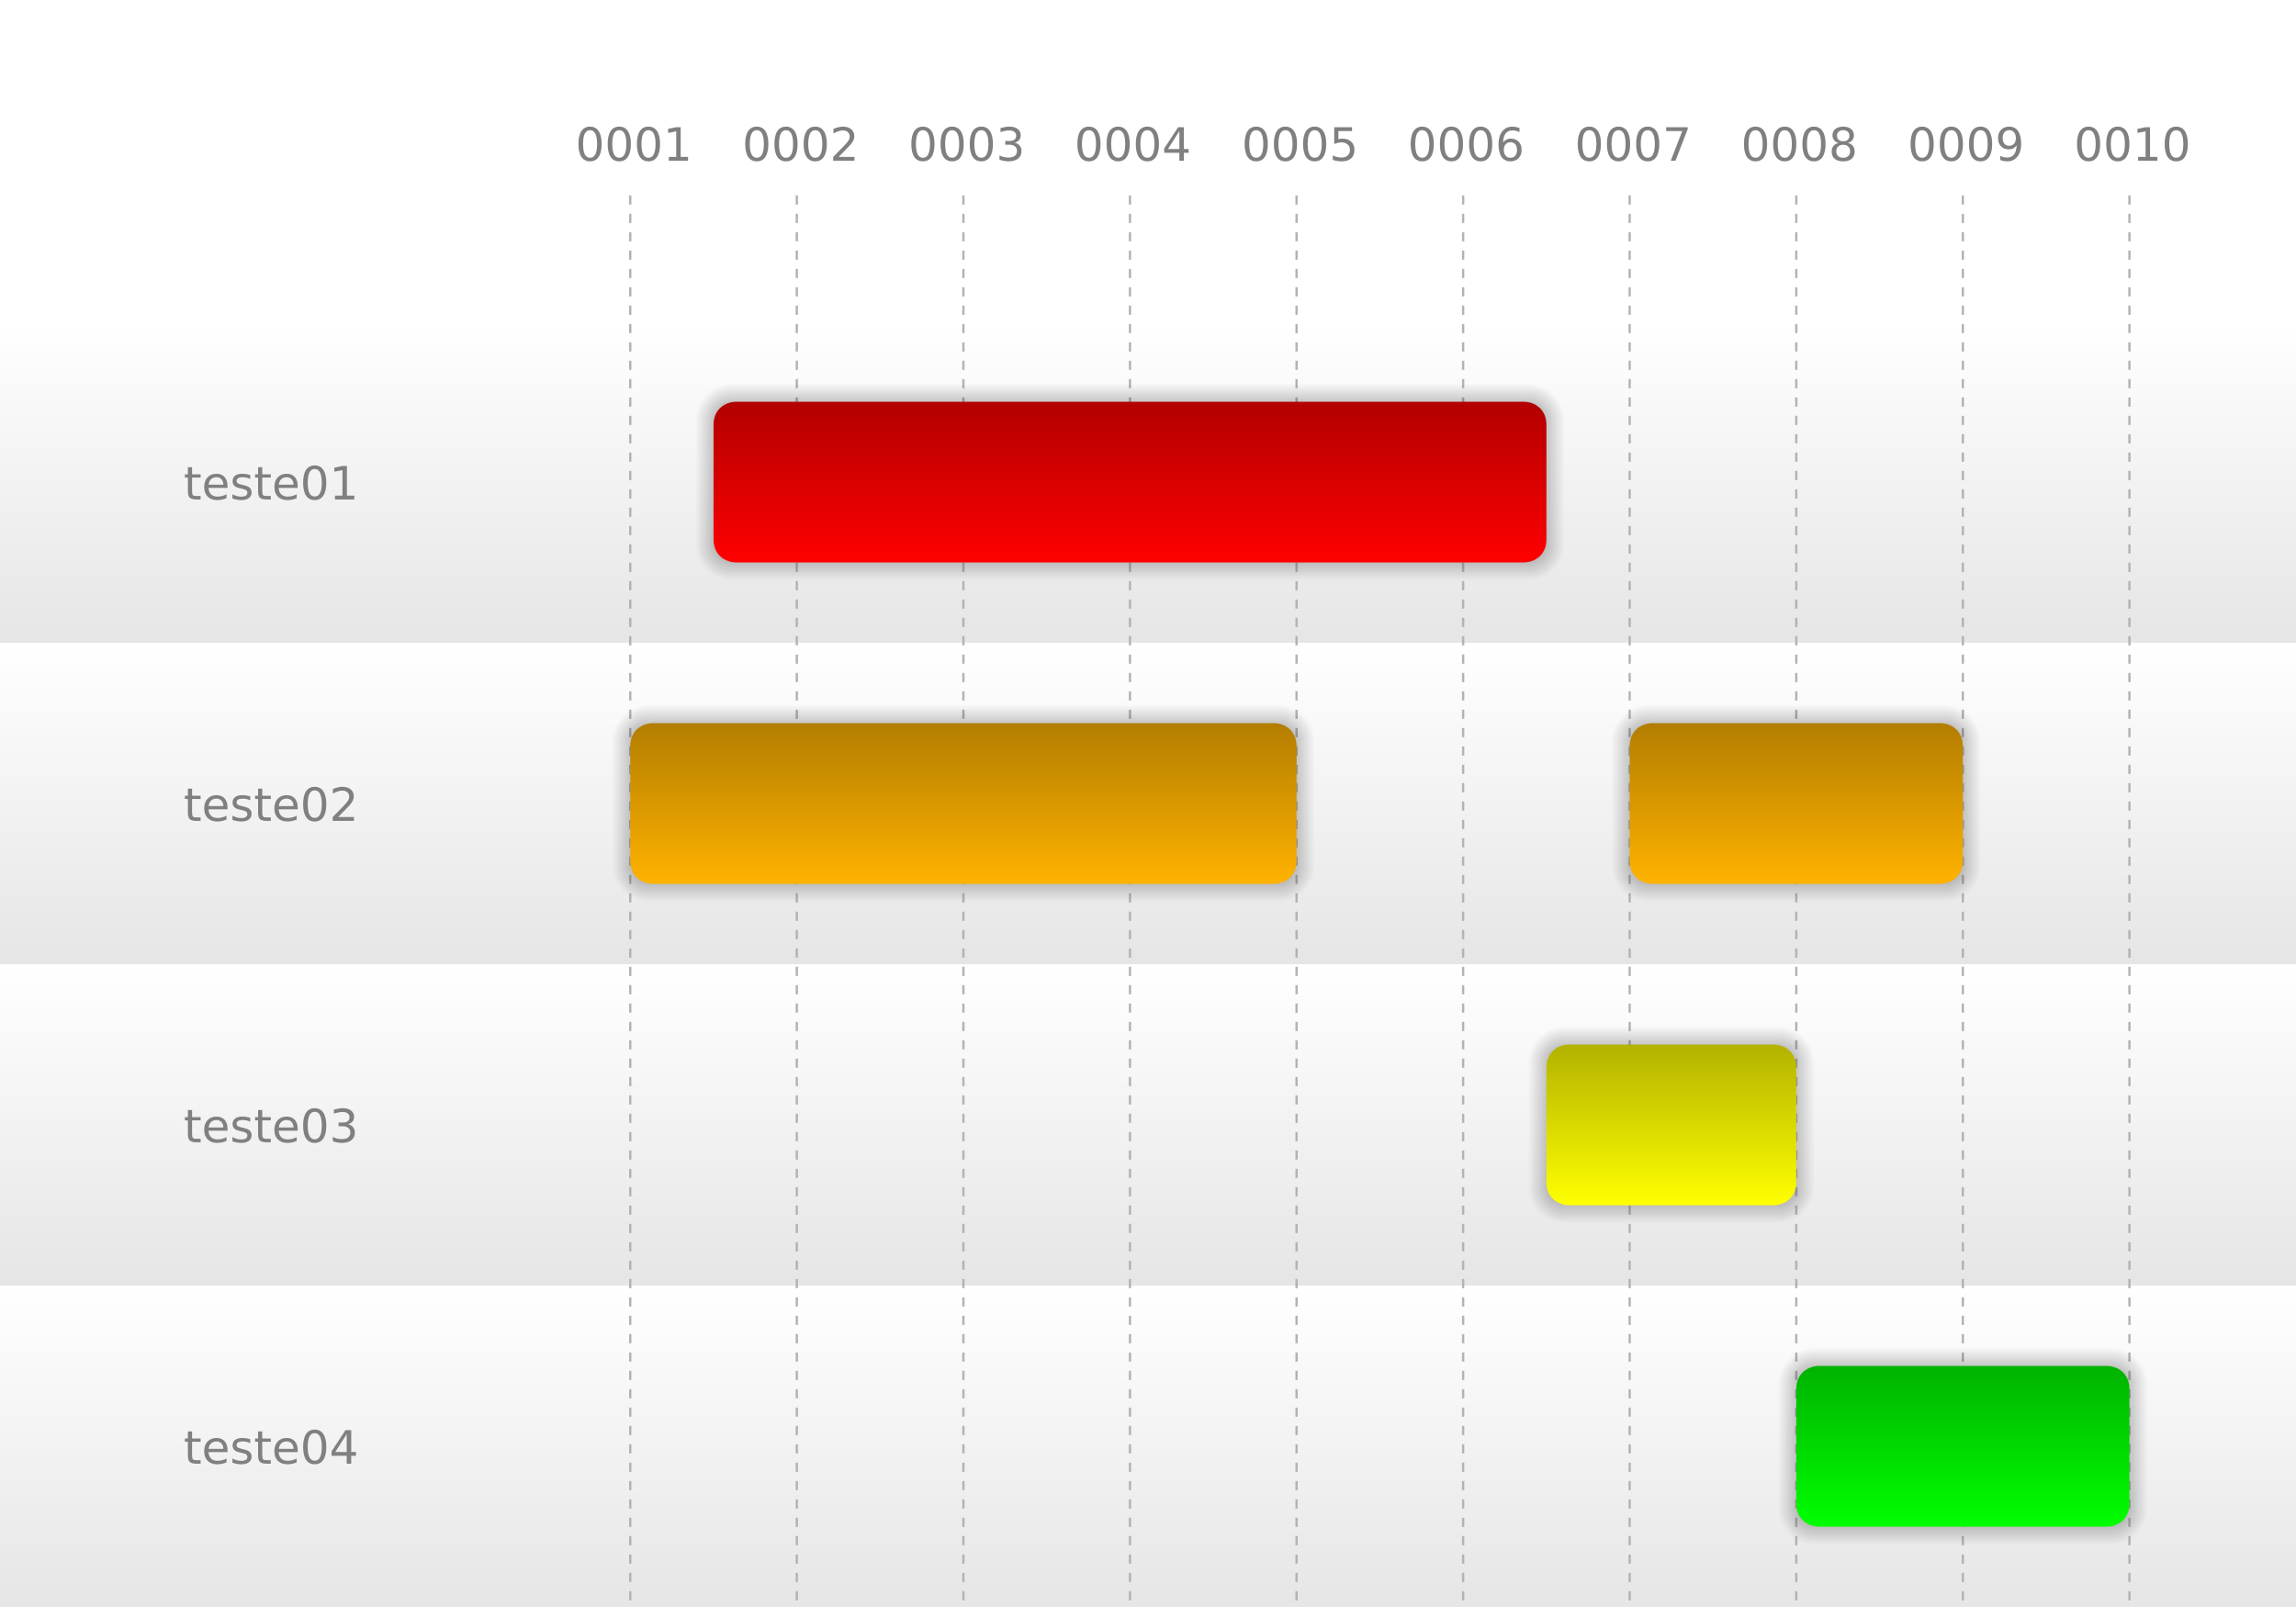 <?xml version="1.0" encoding="UTF-8"?>
<svg xmlns="http://www.w3.org/2000/svg" xmlns:xlink="http://www.w3.org/1999/xlink" width="500pt" height="350pt" viewBox="0 0 500 350" version="1.1">
<defs>
<g>
<symbol overflow="visible" id="glyph0-0">
<path style="stroke:none;" d="M 0.5 1.766 L 0.5 -7.047 L 5.5 -7.047 L 5.5 1.766 Z M 1.062 1.219 L 4.938 1.219 L 4.938 -6.484 L 1.062 -6.484 Z "/>
</symbol>
<symbol overflow="visible" id="glyph0-1">
<path style="stroke:none;" d="M 1.828 -7.016 L 1.828 -5.469 L 3.688 -5.469 L 3.688 -4.766 L 1.828 -4.766 L 1.828 -1.797 C 1.828 -1.359 1.891 -1.07 2.016 -0.938 C 2.141 -0.812 2.391 -0.75 2.766 -0.75 L 3.688 -0.75 L 3.688 0 L 2.766 0 C 2.066 0 1.582 -0.129 1.312 -0.391 C 1.051 -0.648 0.922 -1.117 0.922 -1.797 L 0.922 -4.766 L 0.266 -4.766 L 0.266 -5.469 L 0.922 -5.469 L 0.922 -7.016 Z "/>
</symbol>
<symbol overflow="visible" id="glyph0-2">
<path style="stroke:none;" d="M 5.625 -2.953 L 5.625 -2.516 L 1.484 -2.516 C 1.523 -1.898 1.711 -1.43 2.047 -1.109 C 2.379 -0.785 2.844 -0.625 3.438 -0.625 C 3.781 -0.625 4.113 -0.664 4.438 -0.75 C 4.77 -0.832 5.094 -0.957 5.406 -1.125 L 5.406 -0.281 C 5.082 -0.145 4.75 -0.039 4.406 0.031 C 4.07 0.102 3.734 0.141 3.391 0.141 C 2.516 0.141 1.82 -0.109 1.312 -0.609 C 0.801 -1.117 0.547 -1.812 0.547 -2.688 C 0.547 -3.582 0.785 -4.289 1.266 -4.812 C 1.754 -5.332 2.41 -5.594 3.234 -5.594 C 3.973 -5.594 4.555 -5.359 4.984 -4.891 C 5.41 -4.422 5.625 -3.773 5.625 -2.953 Z M 4.719 -3.219 C 4.719 -3.707 4.582 -4.098 4.312 -4.391 C 4.039 -4.691 3.688 -4.844 3.25 -4.844 C 2.738 -4.844 2.332 -4.695 2.031 -4.406 C 1.738 -4.125 1.566 -3.727 1.516 -3.219 Z "/>
</symbol>
<symbol overflow="visible" id="glyph0-3">
<path style="stroke:none;" d="M 4.422 -5.312 L 4.422 -4.453 C 4.172 -4.586 3.91 -4.688 3.641 -4.75 C 3.367 -4.812 3.082 -4.844 2.781 -4.844 C 2.344 -4.844 2.008 -4.773 1.781 -4.641 C 1.562 -4.504 1.453 -4.301 1.453 -4.031 C 1.453 -3.82 1.531 -3.656 1.688 -3.531 C 1.844 -3.414 2.164 -3.305 2.656 -3.203 L 2.953 -3.125 C 3.598 -2.988 4.051 -2.797 4.312 -2.547 C 4.582 -2.297 4.719 -1.953 4.719 -1.516 C 4.719 -1.004 4.516 -0.598 4.109 -0.297 C 3.711 -0.004 3.164 0.141 2.469 0.141 C 2.164 0.141 1.852 0.109 1.531 0.047 C 1.219 -0.004 0.891 -0.086 0.547 -0.203 L 0.547 -1.125 C 0.879 -0.957 1.203 -0.828 1.516 -0.734 C 1.836 -0.648 2.16 -0.609 2.484 -0.609 C 2.898 -0.609 3.223 -0.68 3.453 -0.828 C 3.68 -0.973 3.797 -1.176 3.797 -1.438 C 3.797 -1.688 3.711 -1.875 3.547 -2 C 3.391 -2.133 3.031 -2.258 2.469 -2.375 L 2.156 -2.453 C 1.602 -2.566 1.203 -2.742 0.953 -2.984 C 0.703 -3.234 0.578 -3.566 0.578 -3.984 C 0.578 -4.504 0.758 -4.898 1.125 -5.172 C 1.488 -5.453 2.008 -5.594 2.688 -5.594 C 3.008 -5.594 3.316 -5.566 3.609 -5.516 C 3.91 -5.473 4.18 -5.406 4.422 -5.312 Z "/>
</symbol>
<symbol overflow="visible" id="glyph0-4">
<path style="stroke:none;" d="M 3.172 -6.641 C 2.672 -6.641 2.289 -6.391 2.031 -5.891 C 1.781 -5.391 1.656 -4.641 1.656 -3.641 C 1.656 -2.641 1.781 -1.891 2.031 -1.391 C 2.289 -0.891 2.672 -0.641 3.172 -0.641 C 3.691 -0.641 4.078 -0.891 4.328 -1.391 C 4.586 -1.891 4.719 -2.641 4.719 -3.641 C 4.719 -4.641 4.586 -5.391 4.328 -5.891 C 4.078 -6.391 3.691 -6.641 3.172 -6.641 Z M 3.172 -7.422 C 3.992 -7.422 4.617 -7.098 5.047 -6.453 C 5.484 -5.805 5.703 -4.867 5.703 -3.641 C 5.703 -2.41 5.484 -1.473 5.047 -0.828 C 4.617 -0.18 3.992 0.141 3.172 0.141 C 2.359 0.141 1.734 -0.18 1.297 -0.828 C 0.867 -1.473 0.656 -2.41 0.656 -3.641 C 0.656 -4.867 0.867 -5.805 1.297 -6.453 C 1.734 -7.098 2.359 -7.422 3.172 -7.422 Z "/>
</symbol>
<symbol overflow="visible" id="glyph0-5">
<path style="stroke:none;" d="M 1.234 -0.828 L 2.859 -0.828 L 2.859 -6.391 L 1.094 -6.047 L 1.094 -6.938 L 2.844 -7.297 L 3.828 -7.297 L 3.828 -0.828 L 5.438 -0.828 L 5.438 0 L 1.234 0 Z "/>
</symbol>
<symbol overflow="visible" id="glyph0-6">
<path style="stroke:none;" d="M 1.922 -0.828 L 5.359 -0.828 L 5.359 0 L 0.734 0 L 0.734 -0.828 C 1.109 -1.211 1.617 -1.734 2.266 -2.391 C 2.91 -3.047 3.316 -3.469 3.484 -3.656 C 3.797 -4.008 4.016 -4.305 4.141 -4.547 C 4.266 -4.797 4.328 -5.039 4.328 -5.281 C 4.328 -5.664 4.191 -5.977 3.922 -6.219 C 3.648 -6.469 3.297 -6.594 2.859 -6.594 C 2.547 -6.594 2.219 -6.535 1.875 -6.422 C 1.539 -6.316 1.176 -6.156 0.781 -5.938 L 0.781 -6.938 C 1.176 -7.094 1.547 -7.211 1.891 -7.297 C 2.234 -7.379 2.551 -7.422 2.844 -7.422 C 3.594 -7.422 4.191 -7.234 4.641 -6.859 C 5.098 -6.484 5.328 -5.977 5.328 -5.344 C 5.328 -5.039 5.27 -4.754 5.156 -4.484 C 5.039 -4.223 4.836 -3.91 4.547 -3.547 C 4.461 -3.453 4.203 -3.176 3.766 -2.719 C 3.328 -2.27 2.711 -1.641 1.922 -0.828 Z "/>
</symbol>
<symbol overflow="visible" id="glyph0-7">
<path style="stroke:none;" d="M 4.062 -3.938 C 4.531 -3.832 4.895 -3.617 5.156 -3.297 C 5.426 -2.984 5.562 -2.594 5.562 -2.125 C 5.562 -1.406 5.312 -0.848 4.812 -0.453 C 4.32 -0.055 3.617 0.141 2.703 0.141 C 2.398 0.141 2.086 0.109 1.766 0.047 C 1.441 -0.016 1.109 -0.102 0.766 -0.219 L 0.766 -1.172 C 1.035 -1.016 1.332 -0.895 1.656 -0.812 C 1.988 -0.727 2.332 -0.688 2.688 -0.688 C 3.301 -0.688 3.77 -0.805 4.094 -1.047 C 4.414 -1.297 4.578 -1.656 4.578 -2.125 C 4.578 -2.551 4.426 -2.883 4.125 -3.125 C 3.82 -3.363 3.406 -3.484 2.875 -3.484 L 2.016 -3.484 L 2.016 -4.297 L 2.906 -4.297 C 3.395 -4.297 3.766 -4.395 4.016 -4.594 C 4.273 -4.789 4.406 -5.07 4.406 -5.438 C 4.406 -5.801 4.27 -6.082 4 -6.281 C 3.738 -6.488 3.363 -6.594 2.875 -6.594 C 2.602 -6.594 2.312 -6.562 2 -6.5 C 1.688 -6.445 1.348 -6.359 0.984 -6.234 L 0.984 -7.109 C 1.359 -7.211 1.707 -7.289 2.031 -7.344 C 2.363 -7.395 2.672 -7.422 2.953 -7.422 C 3.703 -7.422 4.297 -7.25 4.734 -6.906 C 5.172 -6.57 5.391 -6.113 5.391 -5.531 C 5.391 -5.125 5.273 -4.781 5.047 -4.5 C 4.816 -4.227 4.488 -4.039 4.062 -3.938 Z "/>
</symbol>
<symbol overflow="visible" id="glyph0-8">
<path style="stroke:none;" d="M 3.781 -6.438 L 1.297 -2.547 L 3.781 -2.547 Z M 3.516 -7.297 L 4.766 -7.297 L 4.766 -2.547 L 5.797 -2.547 L 5.797 -1.719 L 4.766 -1.719 L 4.766 0 L 3.781 0 L 3.781 -1.719 L 0.484 -1.719 L 0.484 -2.672 Z "/>
</symbol>
<symbol overflow="visible" id="glyph0-9">
<path style="stroke:none;" d="M 1.078 -7.297 L 4.953 -7.297 L 4.953 -6.453 L 1.984 -6.453 L 1.984 -4.672 C 2.129 -4.723 2.27 -4.758 2.406 -4.781 C 2.551 -4.801 2.695 -4.812 2.844 -4.812 C 3.656 -4.812 4.297 -4.586 4.766 -4.141 C 5.242 -3.703 5.484 -3.102 5.484 -2.344 C 5.484 -1.551 5.238 -0.938 4.75 -0.5 C 4.27 -0.07 3.582 0.141 2.688 0.141 C 2.383 0.141 2.07 0.113 1.75 0.062 C 1.438 0.008 1.109 -0.066 0.766 -0.172 L 0.766 -1.156 C 1.066 -1 1.375 -0.879 1.688 -0.797 C 2 -0.723 2.328 -0.688 2.672 -0.688 C 3.234 -0.688 3.676 -0.832 4 -1.125 C 4.332 -1.426 4.5 -1.832 4.5 -2.344 C 4.5 -2.844 4.332 -3.238 4 -3.531 C 3.676 -3.832 3.234 -3.984 2.672 -3.984 C 2.41 -3.984 2.145 -3.953 1.875 -3.891 C 1.613 -3.836 1.348 -3.75 1.078 -3.625 Z "/>
</symbol>
<symbol overflow="visible" id="glyph0-10">
<path style="stroke:none;" d="M 3.297 -4.031 C 2.859 -4.031 2.508 -3.879 2.25 -3.578 C 1.988 -3.273 1.859 -2.863 1.859 -2.344 C 1.859 -1.812 1.988 -1.395 2.25 -1.094 C 2.508 -0.789 2.859 -0.641 3.297 -0.641 C 3.742 -0.641 4.094 -0.789 4.344 -1.094 C 4.602 -1.395 4.734 -1.812 4.734 -2.344 C 4.734 -2.863 4.602 -3.273 4.344 -3.578 C 4.094 -3.879 3.742 -4.031 3.297 -4.031 Z M 5.266 -7.125 L 5.266 -6.234 C 5.016 -6.348 4.758 -6.438 4.5 -6.5 C 4.25 -6.562 4.004 -6.594 3.766 -6.594 C 3.109 -6.594 2.609 -6.375 2.266 -5.938 C 1.922 -5.5 1.727 -4.832 1.688 -3.938 C 1.875 -4.219 2.113 -4.43 2.406 -4.578 C 2.695 -4.734 3.016 -4.812 3.359 -4.812 C 4.086 -4.812 4.664 -4.586 5.094 -4.141 C 5.52 -3.703 5.734 -3.102 5.734 -2.344 C 5.734 -1.594 5.508 -0.988 5.062 -0.531 C 4.625 -0.082 4.035 0.141 3.297 0.141 C 2.453 0.141 1.805 -0.18 1.359 -0.828 C 0.922 -1.473 0.703 -2.41 0.703 -3.641 C 0.703 -4.785 0.973 -5.703 1.516 -6.391 C 2.066 -7.078 2.801 -7.422 3.719 -7.422 C 3.969 -7.422 4.219 -7.395 4.469 -7.344 C 4.719 -7.301 4.984 -7.227 5.266 -7.125 Z "/>
</symbol>
<symbol overflow="visible" id="glyph0-11">
<path style="stroke:none;" d="M 0.828 -7.297 L 5.516 -7.297 L 5.516 -6.875 L 2.859 0 L 1.828 0 L 4.328 -6.453 L 0.828 -6.453 Z "/>
</symbol>
<symbol overflow="visible" id="glyph0-12">
<path style="stroke:none;" d="M 3.172 -3.469 C 2.703 -3.469 2.332 -3.336 2.062 -3.078 C 1.801 -2.828 1.672 -2.484 1.672 -2.047 C 1.672 -1.609 1.801 -1.266 2.062 -1.016 C 2.332 -0.766 2.703 -0.641 3.172 -0.641 C 3.641 -0.641 4.008 -0.766 4.281 -1.016 C 4.551 -1.266 4.688 -1.609 4.688 -2.047 C 4.688 -2.484 4.551 -2.828 4.281 -3.078 C 4.02 -3.336 3.648 -3.469 3.172 -3.469 Z M 2.188 -3.875 C 1.77 -3.977 1.441 -4.176 1.203 -4.469 C 0.961 -4.758 0.844 -5.113 0.844 -5.531 C 0.844 -6.113 1.051 -6.57 1.469 -6.906 C 1.883 -7.25 2.453 -7.422 3.172 -7.422 C 3.898 -7.422 4.473 -7.25 4.891 -6.906 C 5.305 -6.57 5.516 -6.113 5.516 -5.531 C 5.516 -5.113 5.395 -4.758 5.156 -4.469 C 4.914 -4.176 4.586 -3.977 4.172 -3.875 C 4.648 -3.77 5.02 -3.555 5.281 -3.234 C 5.539 -2.91 5.672 -2.516 5.672 -2.047 C 5.672 -1.336 5.457 -0.797 5.031 -0.422 C 4.602 -0.047 3.984 0.141 3.172 0.141 C 2.367 0.141 1.75 -0.047 1.312 -0.422 C 0.883 -0.797 0.672 -1.336 0.672 -2.047 C 0.672 -2.516 0.805 -2.91 1.078 -3.234 C 1.348 -3.555 1.719 -3.77 2.188 -3.875 Z M 1.828 -5.438 C 1.828 -5.062 1.945 -4.766 2.188 -4.547 C 2.426 -4.336 2.754 -4.234 3.172 -4.234 C 3.598 -4.234 3.93 -4.336 4.172 -4.547 C 4.41 -4.766 4.531 -5.062 4.531 -5.438 C 4.531 -5.812 4.41 -6.102 4.172 -6.312 C 3.93 -6.531 3.598 -6.641 3.172 -6.641 C 2.754 -6.641 2.426 -6.531 2.188 -6.312 C 1.945 -6.102 1.828 -5.812 1.828 -5.438 Z "/>
</symbol>
<symbol overflow="visible" id="glyph0-13">
<path style="stroke:none;" d="M 1.094 -0.156 L 1.094 -1.047 C 1.344 -0.93 1.594 -0.844 1.844 -0.781 C 2.102 -0.719 2.352 -0.688 2.594 -0.688 C 3.25 -0.688 3.75 -0.906 4.094 -1.344 C 4.438 -1.781 4.629 -2.445 4.672 -3.344 C 4.484 -3.062 4.242 -2.844 3.953 -2.688 C 3.672 -2.539 3.352 -2.469 3 -2.469 C 2.27 -2.469 1.691 -2.688 1.266 -3.125 C 0.836 -3.57 0.625 -4.176 0.625 -4.938 C 0.625 -5.688 0.844 -6.285 1.281 -6.734 C 1.727 -7.191 2.32 -7.422 3.062 -7.422 C 3.906 -7.422 4.547 -7.098 4.984 -6.453 C 5.43 -5.805 5.656 -4.867 5.656 -3.641 C 5.656 -2.492 5.383 -1.578 4.844 -0.891 C 4.301 -0.203 3.566 0.141 2.641 0.141 C 2.391 0.141 2.141 0.113 1.891 0.062 C 1.641 0.02 1.375 -0.051 1.094 -0.156 Z M 3.062 -3.25 C 3.5 -3.25 3.848 -3.398 4.109 -3.703 C 4.367 -4.004 4.5 -4.414 4.5 -4.938 C 4.5 -5.469 4.367 -5.883 4.109 -6.188 C 3.848 -6.488 3.5 -6.641 3.062 -6.641 C 2.613 -6.641 2.258 -6.488 2 -6.188 C 1.75 -5.883 1.625 -5.469 1.625 -4.938 C 1.625 -4.414 1.75 -4.004 2 -3.703 C 2.258 -3.398 2.613 -3.25 3.062 -3.25 Z "/>
</symbol>
</g>
<linearGradient id="linear0" gradientUnits="userSpaceOnUse" x1="250" y1="70" x2="250" y2="140" >
<stop offset="0" style="stop-color:rgb(100%,100%,100%);stop-opacity:1;"/>
<stop offset="1" style="stop-color:rgb(90%,90%,90%);stop-opacity:1;"/>
</linearGradient>
<linearGradient id="linear1" gradientUnits="userSpaceOnUse" x1="250" y1="140" x2="250" y2="210" >
<stop offset="0" style="stop-color:rgb(100%,100%,100%);stop-opacity:1;"/>
<stop offset="1" style="stop-color:rgb(90%,90%,90%);stop-opacity:1;"/>
</linearGradient>
<linearGradient id="linear2" gradientUnits="userSpaceOnUse" x1="250" y1="210" x2="250" y2="280" >
<stop offset="0" style="stop-color:rgb(100%,100%,100%);stop-opacity:1;"/>
<stop offset="1" style="stop-color:rgb(90%,90%,90%);stop-opacity:1;"/>
</linearGradient>
<linearGradient id="linear3" gradientUnits="userSpaceOnUse" x1="250" y1="280" x2="250" y2="350" >
<stop offset="0" style="stop-color:rgb(100%,100%,100%);stop-opacity:1;"/>
<stop offset="1" style="stop-color:rgb(90%,90%,90%);stop-opacity:1;"/>
</linearGradient>
<linearGradient id="linear4" gradientUnits="userSpaceOnUse" x1="246.075" y1="83.5" x2="246.075" y2="91.5" >
<stop offset="0" style="stop-color:rgb(0%,0%,0%);stop-opacity:0;"/>
<stop offset="1" style="stop-color:rgb(0%,0%,0%);stop-opacity:0.4;"/>
</linearGradient>
<linearGradient id="linear5" gradientUnits="userSpaceOnUse" x1="246.075" y1="118.5" x2="246.075" y2="126.5" >
<stop offset="0" style="stop-color:rgb(0%,0%,0%);stop-opacity:0.4;"/>
<stop offset="1" style="stop-color:rgb(0%,0%,0%);stop-opacity:0;"/>
</linearGradient>
<linearGradient id="linear6" gradientUnits="userSpaceOnUse" x1="151.387" y1="105" x2="159.387" y2="105" >
<stop offset="0" style="stop-color:rgb(0%,0%,0%);stop-opacity:0;"/>
<stop offset="1" style="stop-color:rgb(0%,0%,0%);stop-opacity:0.4;"/>
</linearGradient>
<linearGradient id="linear7" gradientUnits="userSpaceOnUse" x1="332.762" y1="105" x2="340.762" y2="105" >
<stop offset="0" style="stop-color:rgb(0%,0%,0%);stop-opacity:0.4;"/>
<stop offset="1" style="stop-color:rgb(0%,0%,0%);stop-opacity:0;"/>
</linearGradient>
<radialGradient id="radial0" gradientUnits="userSpaceOnUse" cx="159.387" cy="91.5" fx="159.387" fy="91.5" r="8" >
<stop offset="0" style="stop-color:rgb(0%,0%,0%);stop-opacity:0.4;"/>
<stop offset="1" style="stop-color:rgb(0%,0%,0%);stop-opacity:0;"/>
</radialGradient>
<radialGradient id="radial1" gradientUnits="userSpaceOnUse" cx="332.762" cy="91.5" fx="332.762" fy="91.5" r="8" >
<stop offset="0" style="stop-color:rgb(0%,0%,0%);stop-opacity:0.4;"/>
<stop offset="1" style="stop-color:rgb(0%,0%,0%);stop-opacity:0;"/>
</radialGradient>
<radialGradient id="radial2" gradientUnits="userSpaceOnUse" cx="159.387" cy="118.5" fx="159.387" fy="118.5" r="8" >
<stop offset="0" style="stop-color:rgb(0%,0%,0%);stop-opacity:0.4;"/>
<stop offset="1" style="stop-color:rgb(0%,0%,0%);stop-opacity:0;"/>
</radialGradient>
<radialGradient id="radial3" gradientUnits="userSpaceOnUse" cx="332.762" cy="118.5" fx="332.762" fy="118.5" r="8" >
<stop offset="0" style="stop-color:rgb(0%,0%,0%);stop-opacity:0.4;"/>
<stop offset="1" style="stop-color:rgb(0%,0%,0%);stop-opacity:0;"/>
</radialGradient>
<linearGradient id="linear8" gradientUnits="userSpaceOnUse" x1="246.075" y1="87.5" x2="246.075" y2="122.5" >
<stop offset="0" style="stop-color:rgb(70%,0%,0%);stop-opacity:1;"/>
<stop offset="1" style="stop-color:rgb(100%,0%,0%);stop-opacity:1;"/>
</linearGradient>
<linearGradient id="linear9" gradientUnits="userSpaceOnUse" x1="209.8" y1="153.5" x2="209.8" y2="161.5" >
<stop offset="0" style="stop-color:rgb(0%,0%,0%);stop-opacity:0;"/>
<stop offset="1" style="stop-color:rgb(0%,0%,0%);stop-opacity:0.4;"/>
</linearGradient>
<linearGradient id="linear10" gradientUnits="userSpaceOnUse" x1="209.8" y1="188.5" x2="209.8" y2="196.5" >
<stop offset="0" style="stop-color:rgb(0%,0%,0%);stop-opacity:0.4;"/>
<stop offset="1" style="stop-color:rgb(0%,0%,0%);stop-opacity:0;"/>
</linearGradient>
<linearGradient id="linear11" gradientUnits="userSpaceOnUse" x1="133.25" y1="175" x2="141.25" y2="175" >
<stop offset="0" style="stop-color:rgb(0%,0%,0%);stop-opacity:0;"/>
<stop offset="1" style="stop-color:rgb(0%,0%,0%);stop-opacity:0.4;"/>
</linearGradient>
<linearGradient id="linear12" gradientUnits="userSpaceOnUse" x1="278.35" y1="175" x2="286.35" y2="175" >
<stop offset="0" style="stop-color:rgb(0%,0%,0%);stop-opacity:0.4;"/>
<stop offset="1" style="stop-color:rgb(0%,0%,0%);stop-opacity:0;"/>
</linearGradient>
<radialGradient id="radial4" gradientUnits="userSpaceOnUse" cx="141.25" cy="161.5" fx="141.25" fy="161.5" r="8" >
<stop offset="0" style="stop-color:rgb(0%,0%,0%);stop-opacity:0.4;"/>
<stop offset="1" style="stop-color:rgb(0%,0%,0%);stop-opacity:0;"/>
</radialGradient>
<radialGradient id="radial5" gradientUnits="userSpaceOnUse" cx="278.35" cy="161.5" fx="278.35" fy="161.5" r="8" >
<stop offset="0" style="stop-color:rgb(0%,0%,0%);stop-opacity:0.4;"/>
<stop offset="1" style="stop-color:rgb(0%,0%,0%);stop-opacity:0;"/>
</radialGradient>
<radialGradient id="radial6" gradientUnits="userSpaceOnUse" cx="141.25" cy="188.5" fx="141.25" fy="188.5" r="8" >
<stop offset="0" style="stop-color:rgb(0%,0%,0%);stop-opacity:0.4;"/>
<stop offset="1" style="stop-color:rgb(0%,0%,0%);stop-opacity:0;"/>
</radialGradient>
<radialGradient id="radial7" gradientUnits="userSpaceOnUse" cx="278.35" cy="188.5" fx="278.35" fy="188.5" r="8" >
<stop offset="0" style="stop-color:rgb(0%,0%,0%);stop-opacity:0.4;"/>
<stop offset="1" style="stop-color:rgb(0%,0%,0%);stop-opacity:0;"/>
</radialGradient>
<linearGradient id="linear13" gradientUnits="userSpaceOnUse" x1="209.8" y1="157.5" x2="209.8" y2="192.5" >
<stop offset="0" style="stop-color:rgb(70%,49%,0%);stop-opacity:1;"/>
<stop offset="1" style="stop-color:rgb(100%,70%,0%);stop-opacity:1;"/>
</linearGradient>
<linearGradient id="linear14" gradientUnits="userSpaceOnUse" x1="391.175" y1="153.5" x2="391.175" y2="161.5" >
<stop offset="0" style="stop-color:rgb(0%,0%,0%);stop-opacity:0;"/>
<stop offset="1" style="stop-color:rgb(0%,0%,0%);stop-opacity:0.4;"/>
</linearGradient>
<linearGradient id="linear15" gradientUnits="userSpaceOnUse" x1="391.175" y1="188.5" x2="391.175" y2="196.5" >
<stop offset="0" style="stop-color:rgb(0%,0%,0%);stop-opacity:0.4;"/>
<stop offset="1" style="stop-color:rgb(0%,0%,0%);stop-opacity:0;"/>
</linearGradient>
<linearGradient id="linear16" gradientUnits="userSpaceOnUse" x1="350.9" y1="175" x2="358.9" y2="175" >
<stop offset="0" style="stop-color:rgb(0%,0%,0%);stop-opacity:0;"/>
<stop offset="1" style="stop-color:rgb(0%,0%,0%);stop-opacity:0.4;"/>
</linearGradient>
<linearGradient id="linear17" gradientUnits="userSpaceOnUse" x1="423.45" y1="175" x2="431.45" y2="175" >
<stop offset="0" style="stop-color:rgb(0%,0%,0%);stop-opacity:0.4;"/>
<stop offset="1" style="stop-color:rgb(0%,0%,0%);stop-opacity:0;"/>
</linearGradient>
<radialGradient id="radial8" gradientUnits="userSpaceOnUse" cx="358.9" cy="161.5" fx="358.9" fy="161.5" r="8" >
<stop offset="0" style="stop-color:rgb(0%,0%,0%);stop-opacity:0.4;"/>
<stop offset="1" style="stop-color:rgb(0%,0%,0%);stop-opacity:0;"/>
</radialGradient>
<radialGradient id="radial9" gradientUnits="userSpaceOnUse" cx="423.45" cy="161.5" fx="423.45" fy="161.5" r="8" >
<stop offset="0" style="stop-color:rgb(0%,0%,0%);stop-opacity:0.4;"/>
<stop offset="1" style="stop-color:rgb(0%,0%,0%);stop-opacity:0;"/>
</radialGradient>
<radialGradient id="radial10" gradientUnits="userSpaceOnUse" cx="358.9" cy="188.5" fx="358.9" fy="188.5" r="8" >
<stop offset="0" style="stop-color:rgb(0%,0%,0%);stop-opacity:0.4;"/>
<stop offset="1" style="stop-color:rgb(0%,0%,0%);stop-opacity:0;"/>
</radialGradient>
<radialGradient id="radial11" gradientUnits="userSpaceOnUse" cx="423.45" cy="188.5" fx="423.45" fy="188.5" r="8" >
<stop offset="0" style="stop-color:rgb(0%,0%,0%);stop-opacity:0.4;"/>
<stop offset="1" style="stop-color:rgb(0%,0%,0%);stop-opacity:0;"/>
</radialGradient>
<linearGradient id="linear18" gradientUnits="userSpaceOnUse" x1="391.175" y1="157.5" x2="391.175" y2="192.5" >
<stop offset="0" style="stop-color:rgb(70%,49%,0%);stop-opacity:1;"/>
<stop offset="1" style="stop-color:rgb(100%,70%,0%);stop-opacity:1;"/>
</linearGradient>
<linearGradient id="linear19" gradientUnits="userSpaceOnUse" x1="363.969" y1="223.5" x2="363.969" y2="231.5" >
<stop offset="0" style="stop-color:rgb(0%,0%,0%);stop-opacity:0;"/>
<stop offset="1" style="stop-color:rgb(0%,0%,0%);stop-opacity:0.4;"/>
</linearGradient>
<linearGradient id="linear20" gradientUnits="userSpaceOnUse" x1="363.969" y1="258.5" x2="363.969" y2="266.5" >
<stop offset="0" style="stop-color:rgb(0%,0%,0%);stop-opacity:0.4;"/>
<stop offset="1" style="stop-color:rgb(0%,0%,0%);stop-opacity:0;"/>
</linearGradient>
<linearGradient id="linear21" gradientUnits="userSpaceOnUse" x1="332.762" y1="245" x2="340.762" y2="245" >
<stop offset="0" style="stop-color:rgb(0%,0%,0%);stop-opacity:0;"/>
<stop offset="1" style="stop-color:rgb(0%,0%,0%);stop-opacity:0.4;"/>
</linearGradient>
<linearGradient id="linear22" gradientUnits="userSpaceOnUse" x1="387.175" y1="245" x2="395.175" y2="245" >
<stop offset="0" style="stop-color:rgb(0%,0%,0%);stop-opacity:0.4;"/>
<stop offset="1" style="stop-color:rgb(0%,0%,0%);stop-opacity:0;"/>
</linearGradient>
<radialGradient id="radial12" gradientUnits="userSpaceOnUse" cx="340.762" cy="231.5" fx="340.762" fy="231.5" r="8" >
<stop offset="0" style="stop-color:rgb(0%,0%,0%);stop-opacity:0.4;"/>
<stop offset="1" style="stop-color:rgb(0%,0%,0%);stop-opacity:0;"/>
</radialGradient>
<radialGradient id="radial13" gradientUnits="userSpaceOnUse" cx="387.175" cy="231.5" fx="387.175" fy="231.5" r="8" >
<stop offset="0" style="stop-color:rgb(0%,0%,0%);stop-opacity:0.4;"/>
<stop offset="1" style="stop-color:rgb(0%,0%,0%);stop-opacity:0;"/>
</radialGradient>
<radialGradient id="radial14" gradientUnits="userSpaceOnUse" cx="340.762" cy="258.5" fx="340.762" fy="258.5" r="8" >
<stop offset="0" style="stop-color:rgb(0%,0%,0%);stop-opacity:0.4;"/>
<stop offset="1" style="stop-color:rgb(0%,0%,0%);stop-opacity:0;"/>
</radialGradient>
<radialGradient id="radial15" gradientUnits="userSpaceOnUse" cx="387.175" cy="258.5" fx="387.175" fy="258.5" r="8" >
<stop offset="0" style="stop-color:rgb(0%,0%,0%);stop-opacity:0.4;"/>
<stop offset="1" style="stop-color:rgb(0%,0%,0%);stop-opacity:0;"/>
</radialGradient>
<linearGradient id="linear23" gradientUnits="userSpaceOnUse" x1="363.969" y1="227.5" x2="363.969" y2="262.5" >
<stop offset="0" style="stop-color:rgb(70%,70%,0%);stop-opacity:1;"/>
<stop offset="1" style="stop-color:rgb(100%,100%,0%);stop-opacity:1;"/>
</linearGradient>
<linearGradient id="linear24" gradientUnits="userSpaceOnUse" x1="427.45" y1="293.5" x2="427.45" y2="301.5" >
<stop offset="0" style="stop-color:rgb(0%,0%,0%);stop-opacity:0;"/>
<stop offset="1" style="stop-color:rgb(0%,0%,0%);stop-opacity:0.4;"/>
</linearGradient>
<linearGradient id="linear25" gradientUnits="userSpaceOnUse" x1="427.45" y1="328.5" x2="427.45" y2="336.5" >
<stop offset="0" style="stop-color:rgb(0%,0%,0%);stop-opacity:0.4;"/>
<stop offset="1" style="stop-color:rgb(0%,0%,0%);stop-opacity:0;"/>
</linearGradient>
<linearGradient id="linear26" gradientUnits="userSpaceOnUse" x1="387.175" y1="315" x2="395.175" y2="315" >
<stop offset="0" style="stop-color:rgb(0%,0%,0%);stop-opacity:0;"/>
<stop offset="1" style="stop-color:rgb(0%,0%,0%);stop-opacity:0.4;"/>
</linearGradient>
<linearGradient id="linear27" gradientUnits="userSpaceOnUse" x1="459.725" y1="315" x2="467.725" y2="315" >
<stop offset="0" style="stop-color:rgb(0%,0%,0%);stop-opacity:0.4;"/>
<stop offset="1" style="stop-color:rgb(0%,0%,0%);stop-opacity:0;"/>
</linearGradient>
<radialGradient id="radial16" gradientUnits="userSpaceOnUse" cx="395.175" cy="301.5" fx="395.175" fy="301.5" r="8" >
<stop offset="0" style="stop-color:rgb(0%,0%,0%);stop-opacity:0.4;"/>
<stop offset="1" style="stop-color:rgb(0%,0%,0%);stop-opacity:0;"/>
</radialGradient>
<radialGradient id="radial17" gradientUnits="userSpaceOnUse" cx="459.725" cy="301.5" fx="459.725" fy="301.5" r="8" >
<stop offset="0" style="stop-color:rgb(0%,0%,0%);stop-opacity:0.4;"/>
<stop offset="1" style="stop-color:rgb(0%,0%,0%);stop-opacity:0;"/>
</radialGradient>
<radialGradient id="radial18" gradientUnits="userSpaceOnUse" cx="395.175" cy="328.5" fx="395.175" fy="328.5" r="8" >
<stop offset="0" style="stop-color:rgb(0%,0%,0%);stop-opacity:0.4;"/>
<stop offset="1" style="stop-color:rgb(0%,0%,0%);stop-opacity:0;"/>
</radialGradient>
<radialGradient id="radial19" gradientUnits="userSpaceOnUse" cx="459.725" cy="328.5" fx="459.725" fy="328.5" r="8" >
<stop offset="0" style="stop-color:rgb(0%,0%,0%);stop-opacity:0.4;"/>
<stop offset="1" style="stop-color:rgb(0%,0%,0%);stop-opacity:0;"/>
</radialGradient>
<linearGradient id="linear28" gradientUnits="userSpaceOnUse" x1="427.45" y1="297.5" x2="427.45" y2="332.5" >
<stop offset="0" style="stop-color:rgb(0%,70%,0%);stop-opacity:1;"/>
<stop offset="1" style="stop-color:rgb(0%,100%,0%);stop-opacity:1;"/>
</linearGradient>
</defs>
<g id="surface211">
<rect x="0" y="0" width="500" height="350" style="fill:rgb(100%,100%,100%);fill-opacity:1;stroke:none;"/>
<path style=" stroke:none;fill-rule:nonzero;fill:url(#linear0);" d="M 0 70 L 500 70 L 500 140 L 0 140 Z "/>
<path style=" stroke:none;fill-rule:nonzero;fill:url(#linear1);" d="M 0 140 L 500 140 L 500 210 L 0 210 Z "/>
<path style=" stroke:none;fill-rule:nonzero;fill:url(#linear2);" d="M 0 210 L 500 210 L 500 280 L 0 280 Z "/>
<path style=" stroke:none;fill-rule:nonzero;fill:url(#linear3);" d="M 0 280 L 500 280 L 500 350 L 0 350 Z "/>
<g style="fill:rgb(50%,50%,50%);fill-opacity:1;">
  <use xlink:href="#glyph0-1" x="40" y="108.781"/>
  <use xlink:href="#glyph0-2" x="43.921" y="108.781"/>
  <use xlink:href="#glyph0-3" x="50.073" y="108.781"/>
  <use xlink:href="#glyph0-1" x="55.283" y="108.781"/>
  <use xlink:href="#glyph0-2" x="59.204" y="108.781"/>
  <use xlink:href="#glyph0-4" x="65.356" y="108.781"/>
  <use xlink:href="#glyph0-5" x="71.719" y="108.781"/>
</g>
<g style="fill:rgb(50%,50%,50%);fill-opacity:1;">
  <use xlink:href="#glyph0-1" x="40" y="178.781"/>
  <use xlink:href="#glyph0-2" x="43.921" y="178.781"/>
  <use xlink:href="#glyph0-3" x="50.073" y="178.781"/>
  <use xlink:href="#glyph0-1" x="55.283" y="178.781"/>
  <use xlink:href="#glyph0-2" x="59.204" y="178.781"/>
  <use xlink:href="#glyph0-4" x="65.356" y="178.781"/>
  <use xlink:href="#glyph0-6" x="71.719" y="178.781"/>
</g>
<g style="fill:rgb(50%,50%,50%);fill-opacity:1;">
  <use xlink:href="#glyph0-1" x="40" y="248.781"/>
  <use xlink:href="#glyph0-2" x="43.921" y="248.781"/>
  <use xlink:href="#glyph0-3" x="50.073" y="248.781"/>
  <use xlink:href="#glyph0-1" x="55.283" y="248.781"/>
  <use xlink:href="#glyph0-2" x="59.204" y="248.781"/>
  <use xlink:href="#glyph0-4" x="65.356" y="248.781"/>
  <use xlink:href="#glyph0-7" x="71.719" y="248.781"/>
</g>
<g style="fill:rgb(50%,50%,50%);fill-opacity:1;">
  <use xlink:href="#glyph0-1" x="40" y="318.781"/>
  <use xlink:href="#glyph0-2" x="43.921" y="318.781"/>
  <use xlink:href="#glyph0-3" x="50.073" y="318.781"/>
  <use xlink:href="#glyph0-1" x="55.283" y="318.781"/>
  <use xlink:href="#glyph0-2" x="59.204" y="318.781"/>
  <use xlink:href="#glyph0-4" x="65.356" y="318.781"/>
  <use xlink:href="#glyph0-8" x="71.719" y="318.781"/>
</g>
<g style="fill:rgb(50%,50%,50%);fill-opacity:1;">
  <use xlink:href="#glyph0-4" x="125.316" y="35"/>
  <use xlink:href="#glyph0-4" x="131.679" y="35"/>
  <use xlink:href="#glyph0-4" x="138.041" y="35"/>
  <use xlink:href="#glyph0-5" x="144.403" y="35"/>
</g>
<g style="fill:rgb(50%,50%,50%);fill-opacity:1;">
  <use xlink:href="#glyph0-4" x="161.629" y="35"/>
  <use xlink:href="#glyph0-4" x="167.991" y="35"/>
  <use xlink:href="#glyph0-4" x="174.354" y="35"/>
  <use xlink:href="#glyph0-6" x="180.716" y="35"/>
</g>
<g style="fill:rgb(50%,50%,50%);fill-opacity:1;">
  <use xlink:href="#glyph0-4" x="197.805" y="35"/>
  <use xlink:href="#glyph0-4" x="204.167" y="35"/>
  <use xlink:href="#glyph0-4" x="210.529" y="35"/>
  <use xlink:href="#glyph0-7" x="216.892" y="35"/>
</g>
<g style="fill:rgb(50%,50%,50%);fill-opacity:1;">
  <use xlink:href="#glyph0-4" x="233.961" y="35"/>
  <use xlink:href="#glyph0-4" x="240.323" y="35"/>
  <use xlink:href="#glyph0-4" x="246.686" y="35"/>
  <use xlink:href="#glyph0-8" x="253.048" y="35"/>
</g>
<g style="fill:rgb(50%,50%,50%);fill-opacity:1;">
  <use xlink:href="#glyph0-4" x="270.391" y="35"/>
  <use xlink:href="#glyph0-4" x="276.753" y="35"/>
  <use xlink:href="#glyph0-4" x="283.115" y="35"/>
  <use xlink:href="#glyph0-9" x="289.478" y="35"/>
</g>
<g style="fill:rgb(50%,50%,50%);fill-opacity:1;">
  <use xlink:href="#glyph0-4" x="306.543" y="35"/>
  <use xlink:href="#glyph0-4" x="312.905" y="35"/>
  <use xlink:href="#glyph0-4" x="319.268" y="35"/>
  <use xlink:href="#glyph0-10" x="325.63" y="35"/>
</g>
<g style="fill:rgb(50%,50%,50%);fill-opacity:1;">
  <use xlink:href="#glyph0-4" x="342.926" y="35"/>
  <use xlink:href="#glyph0-4" x="349.288" y="35"/>
  <use xlink:href="#glyph0-4" x="355.65" y="35"/>
  <use xlink:href="#glyph0-11" x="362.013" y="35"/>
</g>
<g style="fill:rgb(50%,50%,50%);fill-opacity:1;">
  <use xlink:href="#glyph0-4" x="379.125" y="35"/>
  <use xlink:href="#glyph0-4" x="385.487" y="35"/>
  <use xlink:href="#glyph0-4" x="391.85" y="35"/>
  <use xlink:href="#glyph0-12" x="398.212" y="35"/>
</g>
<g style="fill:rgb(50%,50%,50%);fill-opacity:1;">
  <use xlink:href="#glyph0-4" x="415.406" y="35"/>
  <use xlink:href="#glyph0-4" x="421.769" y="35"/>
  <use xlink:href="#glyph0-4" x="428.131" y="35"/>
  <use xlink:href="#glyph0-13" x="434.493" y="35"/>
</g>
<g style="fill:rgb(50%,50%,50%);fill-opacity:1;">
  <use xlink:href="#glyph0-4" x="451.656" y="35"/>
  <use xlink:href="#glyph0-4" x="458.019" y="35"/>
  <use xlink:href="#glyph0-5" x="464.381" y="35"/>
  <use xlink:href="#glyph0-4" x="470.743" y="35"/>
</g>
<path style="fill:none;stroke-width:0.5;stroke-linecap:butt;stroke-linejoin:miter;stroke:rgb(70%,70%,70%);stroke-opacity:1;stroke-dasharray:2;stroke-miterlimit:10;" d="M 137.25 42.562 L 137.25 350 M 173.523 42.562 L 173.523 350 M 209.801 42.562 L 209.801 350 M 246.074 42.562 L 246.074 350 M 282.352 42.562 L 282.352 350 M 318.625 42.562 L 318.625 350 M 354.898 42.562 L 354.898 350 M 391.176 42.562 L 391.176 350 M 427.449 42.562 L 427.449 350 M 463.727 42.562 L 463.727 350 "/>
<path style=" stroke:none;fill-rule:nonzero;fill:url(#linear4);" d="M 159.387 83.5 L 332.762 83.5 L 332.762 91.5 L 159.387 91.5 Z "/>
<path style=" stroke:none;fill-rule:nonzero;fill:url(#linear5);" d="M 159.387 118.5 L 332.762 118.5 L 332.762 126.5 L 159.387 126.5 Z "/>
<path style=" stroke:none;fill-rule:nonzero;fill:url(#linear6);" d="M 151.387 91.5 L 159.387 91.5 L 159.387 118.5 L 151.387 118.5 Z "/>
<path style=" stroke:none;fill-rule:nonzero;fill:url(#linear7);" d="M 332.762 91.5 L 340.762 91.5 L 340.762 118.5 L 332.762 118.5 Z "/>
<path style=" stroke:none;fill-rule:nonzero;fill:url(#radial0);" d="M 159.387 91.5 L 151.387 91.5 C 151.387 87.082 154.969 83.5 159.387 83.5 Z "/>
<path style=" stroke:none;fill-rule:nonzero;fill:url(#radial1);" d="M 332.762 91.5 L 332.762 83.5 C 337.18 83.5 340.762 87.082 340.762 91.5 Z "/>
<path style=" stroke:none;fill-rule:nonzero;fill:url(#radial2);" d="M 159.387 118.5 L 159.387 126.5 C 154.969 126.5 151.387 122.918 151.387 118.5 Z "/>
<path style=" stroke:none;fill-rule:nonzero;fill:url(#radial3);" d="M 332.762 118.5 L 340.762 118.5 C 340.762 122.918 337.18 126.5 332.762 126.5 Z "/>
<path style=" stroke:none;fill-rule:nonzero;fill:url(#linear8);" d="M 165.387 92.5 C 165.387 99.168 155.387 99.168 155.387 92.5 C 155.387 85.832 165.387 85.832 165.387 92.5 L 336.762 92.5 C 336.762 99.168 326.762 99.168 326.762 92.5 C 326.762 85.832 336.762 85.832 336.762 92.5 L 165.387 117.5 C 165.387 124.168 155.387 124.168 155.387 117.5 C 155.387 110.832 165.387 110.832 165.387 117.5 L 336.762 117.5 C 336.762 124.168 326.762 124.168 326.762 117.5 C 326.762 110.832 336.762 110.832 336.762 117.5 M 160.387 87.5 L 331.762 87.5 L 331.762 122.5 L 160.387 122.5 Z M 155.387 92.5 L 336.762 92.5 L 336.762 117.5 L 155.387 117.5 Z "/>
<path style=" stroke:none;fill-rule:nonzero;fill:url(#linear9);" d="M 141.25 153.5 L 278.352 153.5 L 278.352 161.5 L 141.25 161.5 Z "/>
<path style=" stroke:none;fill-rule:nonzero;fill:url(#linear10);" d="M 141.25 188.5 L 278.352 188.5 L 278.352 196.5 L 141.25 196.5 Z "/>
<path style=" stroke:none;fill-rule:nonzero;fill:url(#linear11);" d="M 133.25 161.5 L 141.25 161.5 L 141.25 188.5 L 133.25 188.5 Z "/>
<path style=" stroke:none;fill-rule:nonzero;fill:url(#linear12);" d="M 278.352 161.5 L 286.352 161.5 L 286.352 188.5 L 278.352 188.5 Z "/>
<path style=" stroke:none;fill-rule:nonzero;fill:url(#radial4);" d="M 141.25 161.5 L 133.25 161.5 C 133.25 157.082 136.832 153.5 141.25 153.5 Z "/>
<path style=" stroke:none;fill-rule:nonzero;fill:url(#radial5);" d="M 278.352 161.5 L 278.352 153.5 C 282.77 153.5 286.352 157.082 286.352 161.5 Z "/>
<path style=" stroke:none;fill-rule:nonzero;fill:url(#radial6);" d="M 141.25 188.5 L 141.25 196.5 C 136.832 196.5 133.25 192.918 133.25 188.5 Z "/>
<path style=" stroke:none;fill-rule:nonzero;fill:url(#radial7);" d="M 278.352 188.5 L 286.352 188.5 C 286.352 192.918 282.77 196.5 278.352 196.5 Z "/>
<path style=" stroke:none;fill-rule:nonzero;fill:url(#linear13);" d="M 147.25 162.5 C 147.25 169.168 137.25 169.168 137.25 162.5 C 137.25 155.832 147.25 155.832 147.25 162.5 L 282.352 162.5 C 282.352 169.168 272.352 169.168 272.352 162.5 C 272.352 155.832 282.352 155.832 282.352 162.5 L 147.25 187.5 C 147.25 194.168 137.25 194.168 137.25 187.5 C 137.25 180.832 147.25 180.832 147.25 187.5 L 282.352 187.5 C 282.352 194.168 272.352 194.168 272.352 187.5 C 272.352 180.832 282.352 180.832 282.352 187.5 M 142.25 157.5 L 277.352 157.5 L 277.352 192.5 L 142.25 192.5 Z M 137.25 162.5 L 282.352 162.5 L 282.352 187.5 L 137.25 187.5 Z "/>
<path style=" stroke:none;fill-rule:nonzero;fill:url(#linear14);" d="M 358.898 153.5 L 423.449 153.5 L 423.449 161.5 L 358.898 161.5 Z "/>
<path style=" stroke:none;fill-rule:nonzero;fill:url(#linear15);" d="M 358.898 188.5 L 423.449 188.5 L 423.449 196.5 L 358.898 196.5 Z "/>
<path style=" stroke:none;fill-rule:nonzero;fill:url(#linear16);" d="M 350.898 161.5 L 358.898 161.5 L 358.898 188.5 L 350.898 188.5 Z "/>
<path style=" stroke:none;fill-rule:nonzero;fill:url(#linear17);" d="M 423.449 161.5 L 431.449 161.5 L 431.449 188.5 L 423.449 188.5 Z "/>
<path style=" stroke:none;fill-rule:nonzero;fill:url(#radial8);" d="M 358.898 161.5 L 350.898 161.5 C 350.898 157.082 354.48 153.5 358.898 153.5 Z "/>
<path style=" stroke:none;fill-rule:nonzero;fill:url(#radial9);" d="M 423.449 161.5 L 423.449 153.5 C 427.867 153.5 431.449 157.082 431.449 161.5 Z "/>
<path style=" stroke:none;fill-rule:nonzero;fill:url(#radial10);" d="M 358.898 188.5 L 358.898 196.5 C 354.48 196.5 350.898 192.918 350.898 188.5 Z "/>
<path style=" stroke:none;fill-rule:nonzero;fill:url(#radial11);" d="M 423.449 188.5 L 431.449 188.5 C 431.449 192.918 427.867 196.5 423.449 196.5 Z "/>
<path style=" stroke:none;fill-rule:nonzero;fill:url(#linear18);" d="M 364.898 162.5 C 364.898 169.168 354.898 169.168 354.898 162.5 C 354.898 155.832 364.898 155.832 364.898 162.5 L 427.449 162.5 C 427.449 169.168 417.449 169.168 417.449 162.5 C 417.449 155.832 427.449 155.832 427.449 162.5 L 364.898 187.5 C 364.898 194.168 354.898 194.168 354.898 187.5 C 354.898 180.832 364.898 180.832 364.898 187.5 L 427.449 187.5 C 427.449 194.168 417.449 194.168 417.449 187.5 C 417.449 180.832 427.449 180.832 427.449 187.5 M 359.898 157.5 L 422.449 157.5 L 422.449 192.5 L 359.898 192.5 Z M 354.898 162.5 L 427.449 162.5 L 427.449 187.5 L 354.898 187.5 Z "/>
<path style=" stroke:none;fill-rule:nonzero;fill:url(#linear19);" d="M 340.762 223.5 L 387.176 223.5 L 387.176 231.5 L 340.762 231.5 Z "/>
<path style=" stroke:none;fill-rule:nonzero;fill:url(#linear20);" d="M 340.762 258.5 L 387.176 258.5 L 387.176 266.5 L 340.762 266.5 Z "/>
<path style=" stroke:none;fill-rule:nonzero;fill:url(#linear21);" d="M 332.762 231.5 L 340.762 231.5 L 340.762 258.5 L 332.762 258.5 Z "/>
<path style=" stroke:none;fill-rule:nonzero;fill:url(#linear22);" d="M 387.176 231.5 L 395.176 231.5 L 395.176 258.5 L 387.176 258.5 Z "/>
<path style=" stroke:none;fill-rule:nonzero;fill:url(#radial12);" d="M 340.762 231.5 L 332.762 231.5 C 332.762 227.082 336.344 223.5 340.762 223.5 Z "/>
<path style=" stroke:none;fill-rule:nonzero;fill:url(#radial13);" d="M 387.176 231.5 L 387.176 223.5 C 391.594 223.5 395.176 227.082 395.176 231.5 Z "/>
<path style=" stroke:none;fill-rule:nonzero;fill:url(#radial14);" d="M 340.762 258.5 L 340.762 266.5 C 336.344 266.5 332.762 262.918 332.762 258.5 Z "/>
<path style=" stroke:none;fill-rule:nonzero;fill:url(#radial15);" d="M 387.176 258.5 L 395.176 258.5 C 395.176 262.918 391.594 266.5 387.176 266.5 Z "/>
<path style=" stroke:none;fill-rule:nonzero;fill:url(#linear23);" d="M 346.762 232.5 C 346.762 239.168 336.762 239.168 336.762 232.5 C 336.762 225.832 346.762 225.832 346.762 232.5 L 391.176 232.5 C 391.176 239.168 381.176 239.168 381.176 232.5 C 381.176 225.832 391.176 225.832 391.176 232.5 L 346.762 257.5 C 346.762 264.168 336.762 264.168 336.762 257.5 C 336.762 250.832 346.762 250.832 346.762 257.5 L 391.176 257.5 C 391.176 264.168 381.176 264.168 381.176 257.5 C 381.176 250.832 391.176 250.832 391.176 257.5 M 341.762 227.5 L 386.176 227.5 L 386.176 262.5 L 341.762 262.5 Z M 336.762 232.5 L 391.176 232.5 L 391.176 257.5 L 336.762 257.5 Z "/>
<path style=" stroke:none;fill-rule:nonzero;fill:url(#linear24);" d="M 395.176 293.5 L 459.727 293.5 L 459.727 301.5 L 395.176 301.5 Z "/>
<path style=" stroke:none;fill-rule:nonzero;fill:url(#linear25);" d="M 395.176 328.5 L 459.727 328.5 L 459.727 336.5 L 395.176 336.5 Z "/>
<path style=" stroke:none;fill-rule:nonzero;fill:url(#linear26);" d="M 387.176 301.5 L 395.176 301.5 L 395.176 328.5 L 387.176 328.5 Z "/>
<path style=" stroke:none;fill-rule:nonzero;fill:url(#linear27);" d="M 459.727 301.5 L 467.727 301.5 L 467.727 328.5 L 459.727 328.5 Z "/>
<path style=" stroke:none;fill-rule:nonzero;fill:url(#radial16);" d="M 395.176 301.5 L 387.176 301.5 C 387.176 297.082 390.758 293.5 395.176 293.5 Z "/>
<path style=" stroke:none;fill-rule:nonzero;fill:url(#radial17);" d="M 459.727 301.5 L 459.727 293.5 C 464.145 293.5 467.727 297.082 467.727 301.5 Z "/>
<path style=" stroke:none;fill-rule:nonzero;fill:url(#radial18);" d="M 395.176 328.5 L 395.176 336.5 C 390.758 336.5 387.176 332.918 387.176 328.5 Z "/>
<path style=" stroke:none;fill-rule:nonzero;fill:url(#radial19);" d="M 459.727 328.5 L 467.727 328.5 C 467.727 332.918 464.145 336.5 459.727 336.5 Z "/>
<path style=" stroke:none;fill-rule:nonzero;fill:url(#linear28);" d="M 401.176 302.5 C 401.176 309.168 391.176 309.168 391.176 302.5 C 391.176 295.832 401.176 295.832 401.176 302.5 L 463.727 302.5 C 463.727 309.168 453.727 309.168 453.727 302.5 C 453.727 295.832 463.727 295.832 463.727 302.5 L 401.176 327.5 C 401.176 334.168 391.176 334.168 391.176 327.5 C 391.176 320.832 401.176 320.832 401.176 327.5 L 463.727 327.5 C 463.727 334.168 453.727 334.168 453.727 327.5 C 453.727 320.832 463.727 320.832 463.727 327.5 M 396.176 297.5 L 458.727 297.5 L 458.727 332.5 L 396.176 332.5 Z M 391.176 302.5 L 463.727 302.5 L 463.727 327.5 L 391.176 327.5 Z "/>
</g>
</svg>
